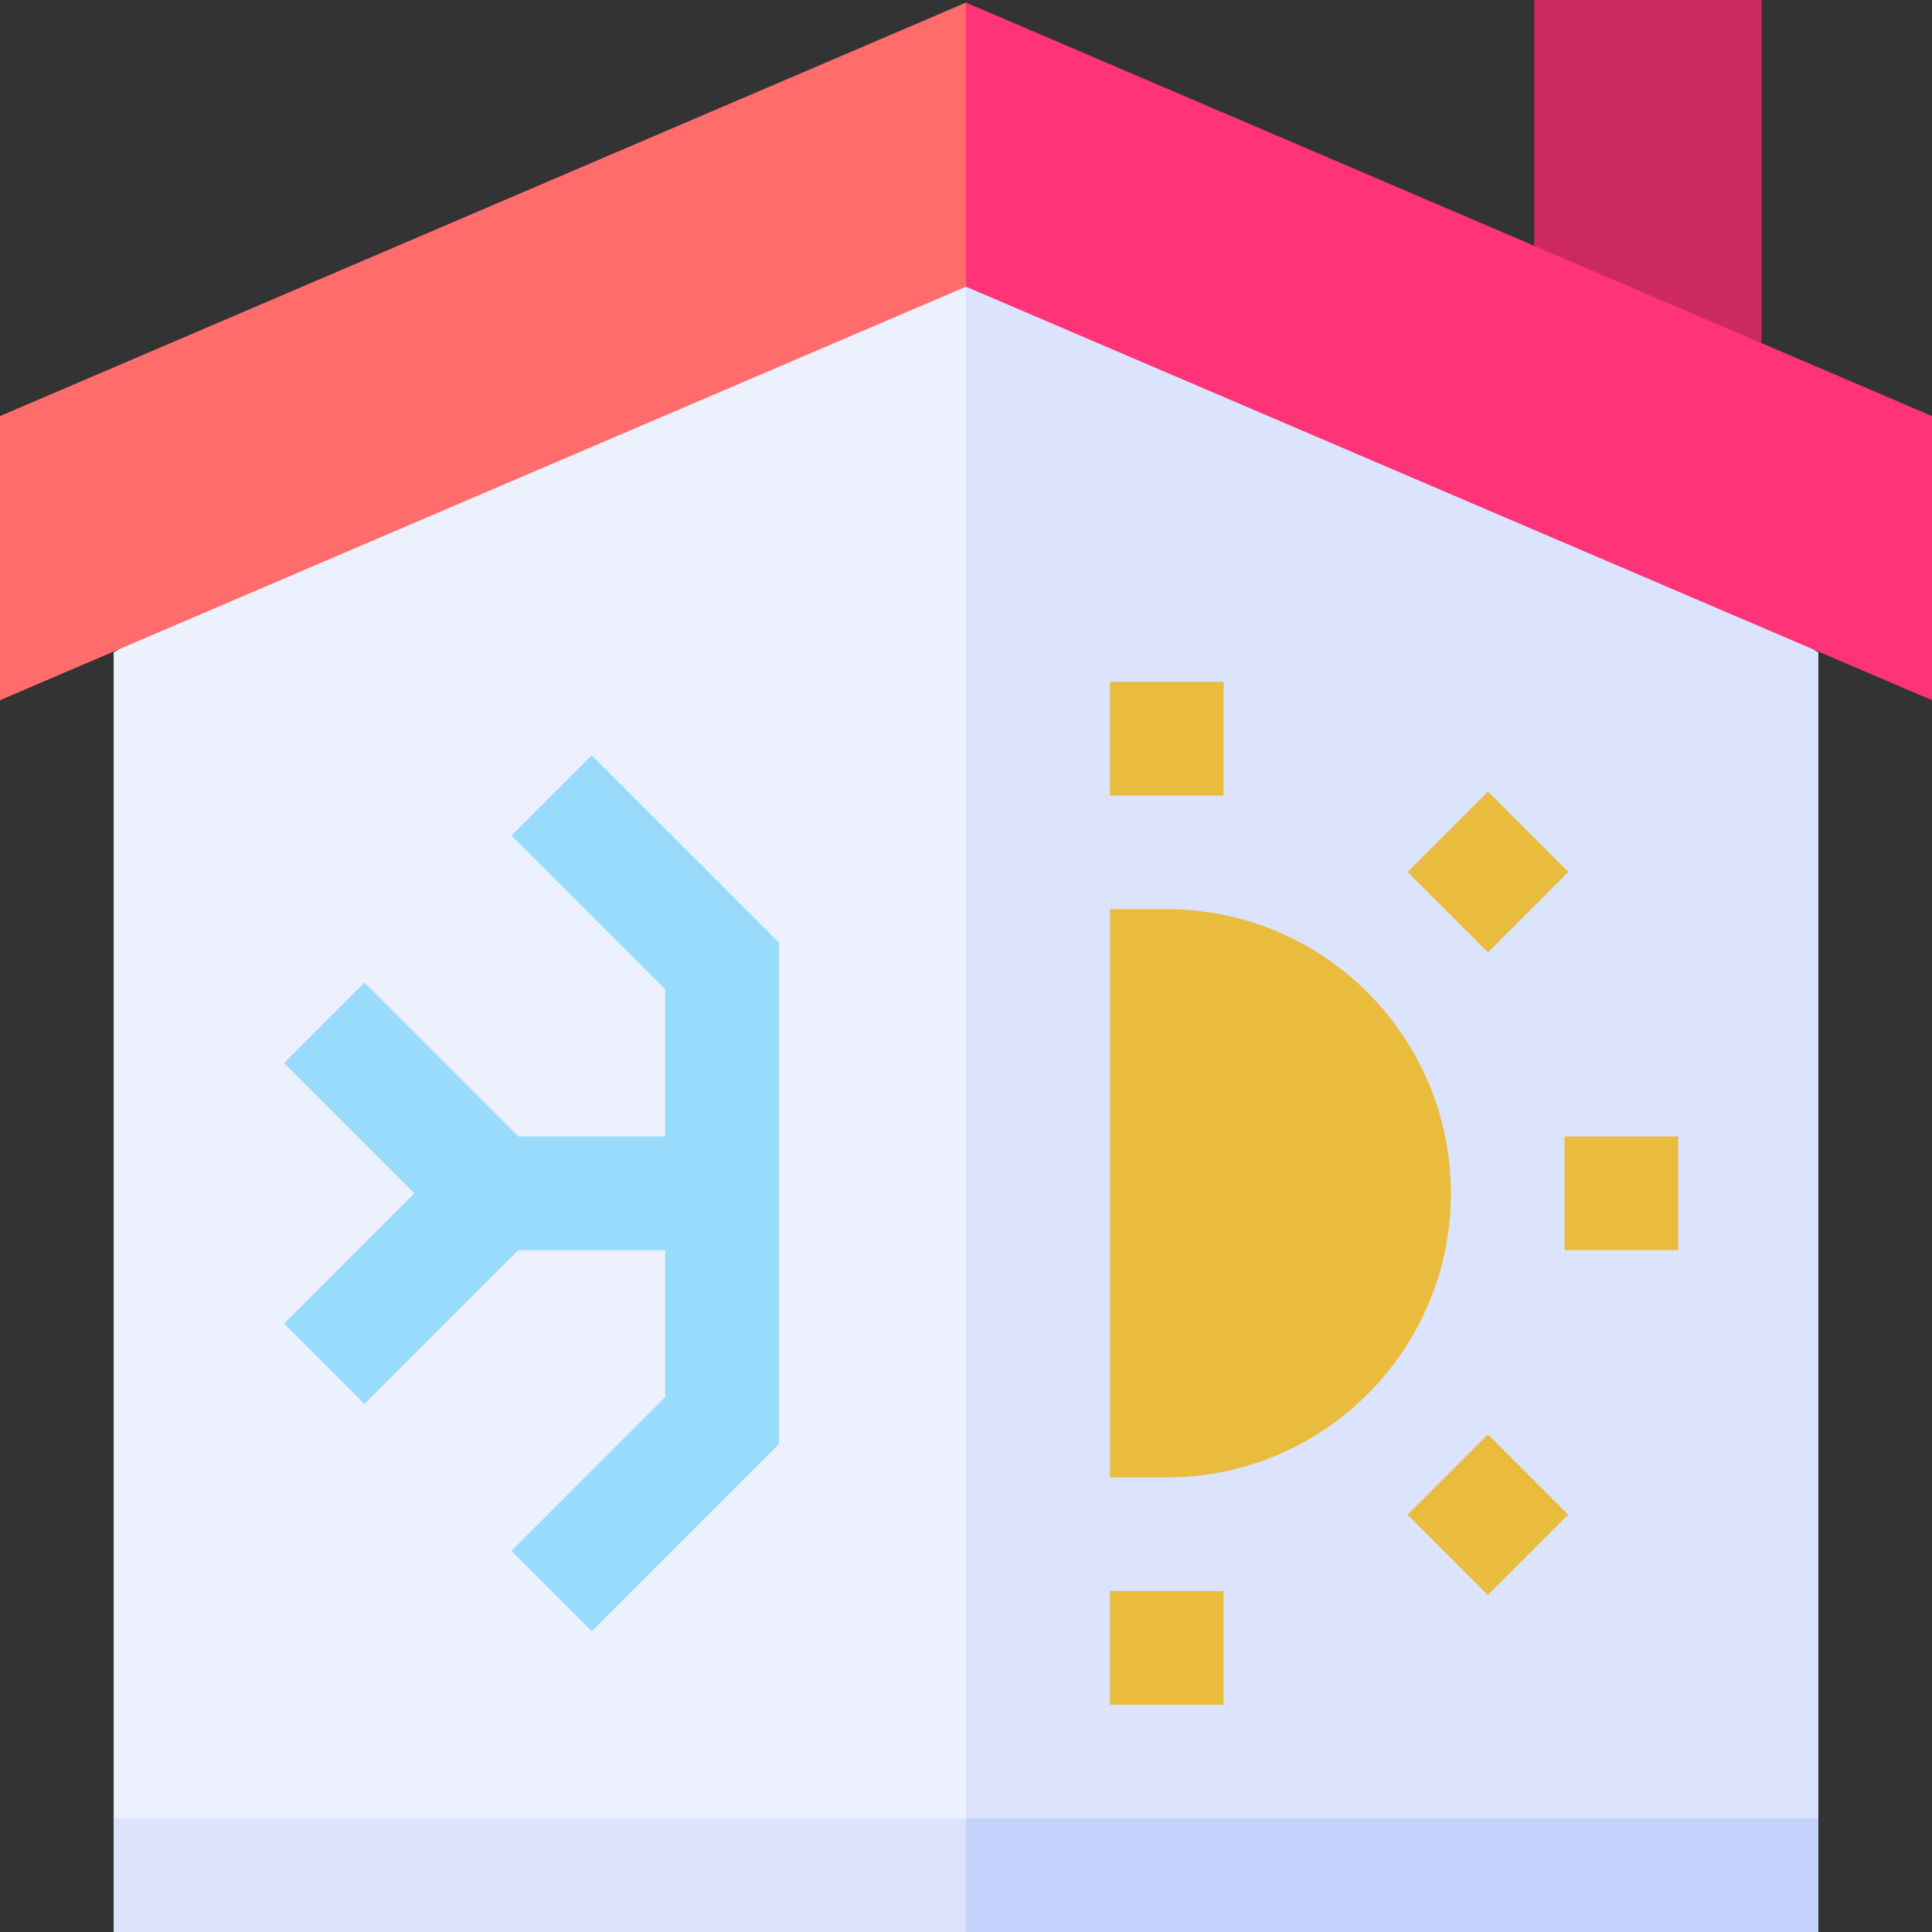 <svg id="Capa_1" enable-background="new 0 0 510 510" height="512" viewBox="0 0 510 510" width="512" xmlns="http://www.w3.org/2000/svg"><rect x="0" y="0" width="510" height="510" fill="#333333" stroke="none"/><g><g><path d="m139.39 104.5-109.39 67.74v307.76l105 10 120-10 10-214-10-190.32z" fill="#ecf1fd"/><path d="m480 172.24-105-66.24-120-30.32v404.32l120 10 105-10z" fill="#dbe3fd"/><path id="XMLID_93_" d="m465 0h-60v64.886l25.75 21.281 34.25 4.403z" fill="#cc295f"/><path d="m0 109.833v75l255-109.156 10-35.927-10-39.073z" fill="#ff6c6c"/><path d="m255 .677v75l255 109.156v-75z" fill="#f37"/><path d="m30 480v30h225l10-15-10-15z" fill="#dbe3fd"/><path d="m255 480h225v30h-225z" fill="#c3d3fc"/></g><path d="m135 220.606 40.606 40.607v38.787h-38.787l-40.606-40.606-21.213 21.212 34.393 34.394-34.393 34.394 21.213 21.212 40.606-40.606h38.787v38.787l-40.606 40.607 21.213 21.212 49.393-49.393v-132.426l-49.393-49.393z" fill="#98dbfd"/><g fill="#e9bc3e"><path d="m308 240h-15v150h15c41.355 0 75-33.645 75-75s-33.645-75-75-75z"/><path d="m293 180h30v30h-30z"/><path d="m377.853 215.147h30v30h-30z" transform="matrix(.707 -.707 .707 .707 -47.675 345.197)"/><path d="m413 300h30v30h-30z"/><path d="m377.853 384.853h30v30h-30z" transform="matrix(.707 -.707 .707 .707 -167.675 394.903)"/><path d="m293 420h30v30h-30z"/></g></g></svg>